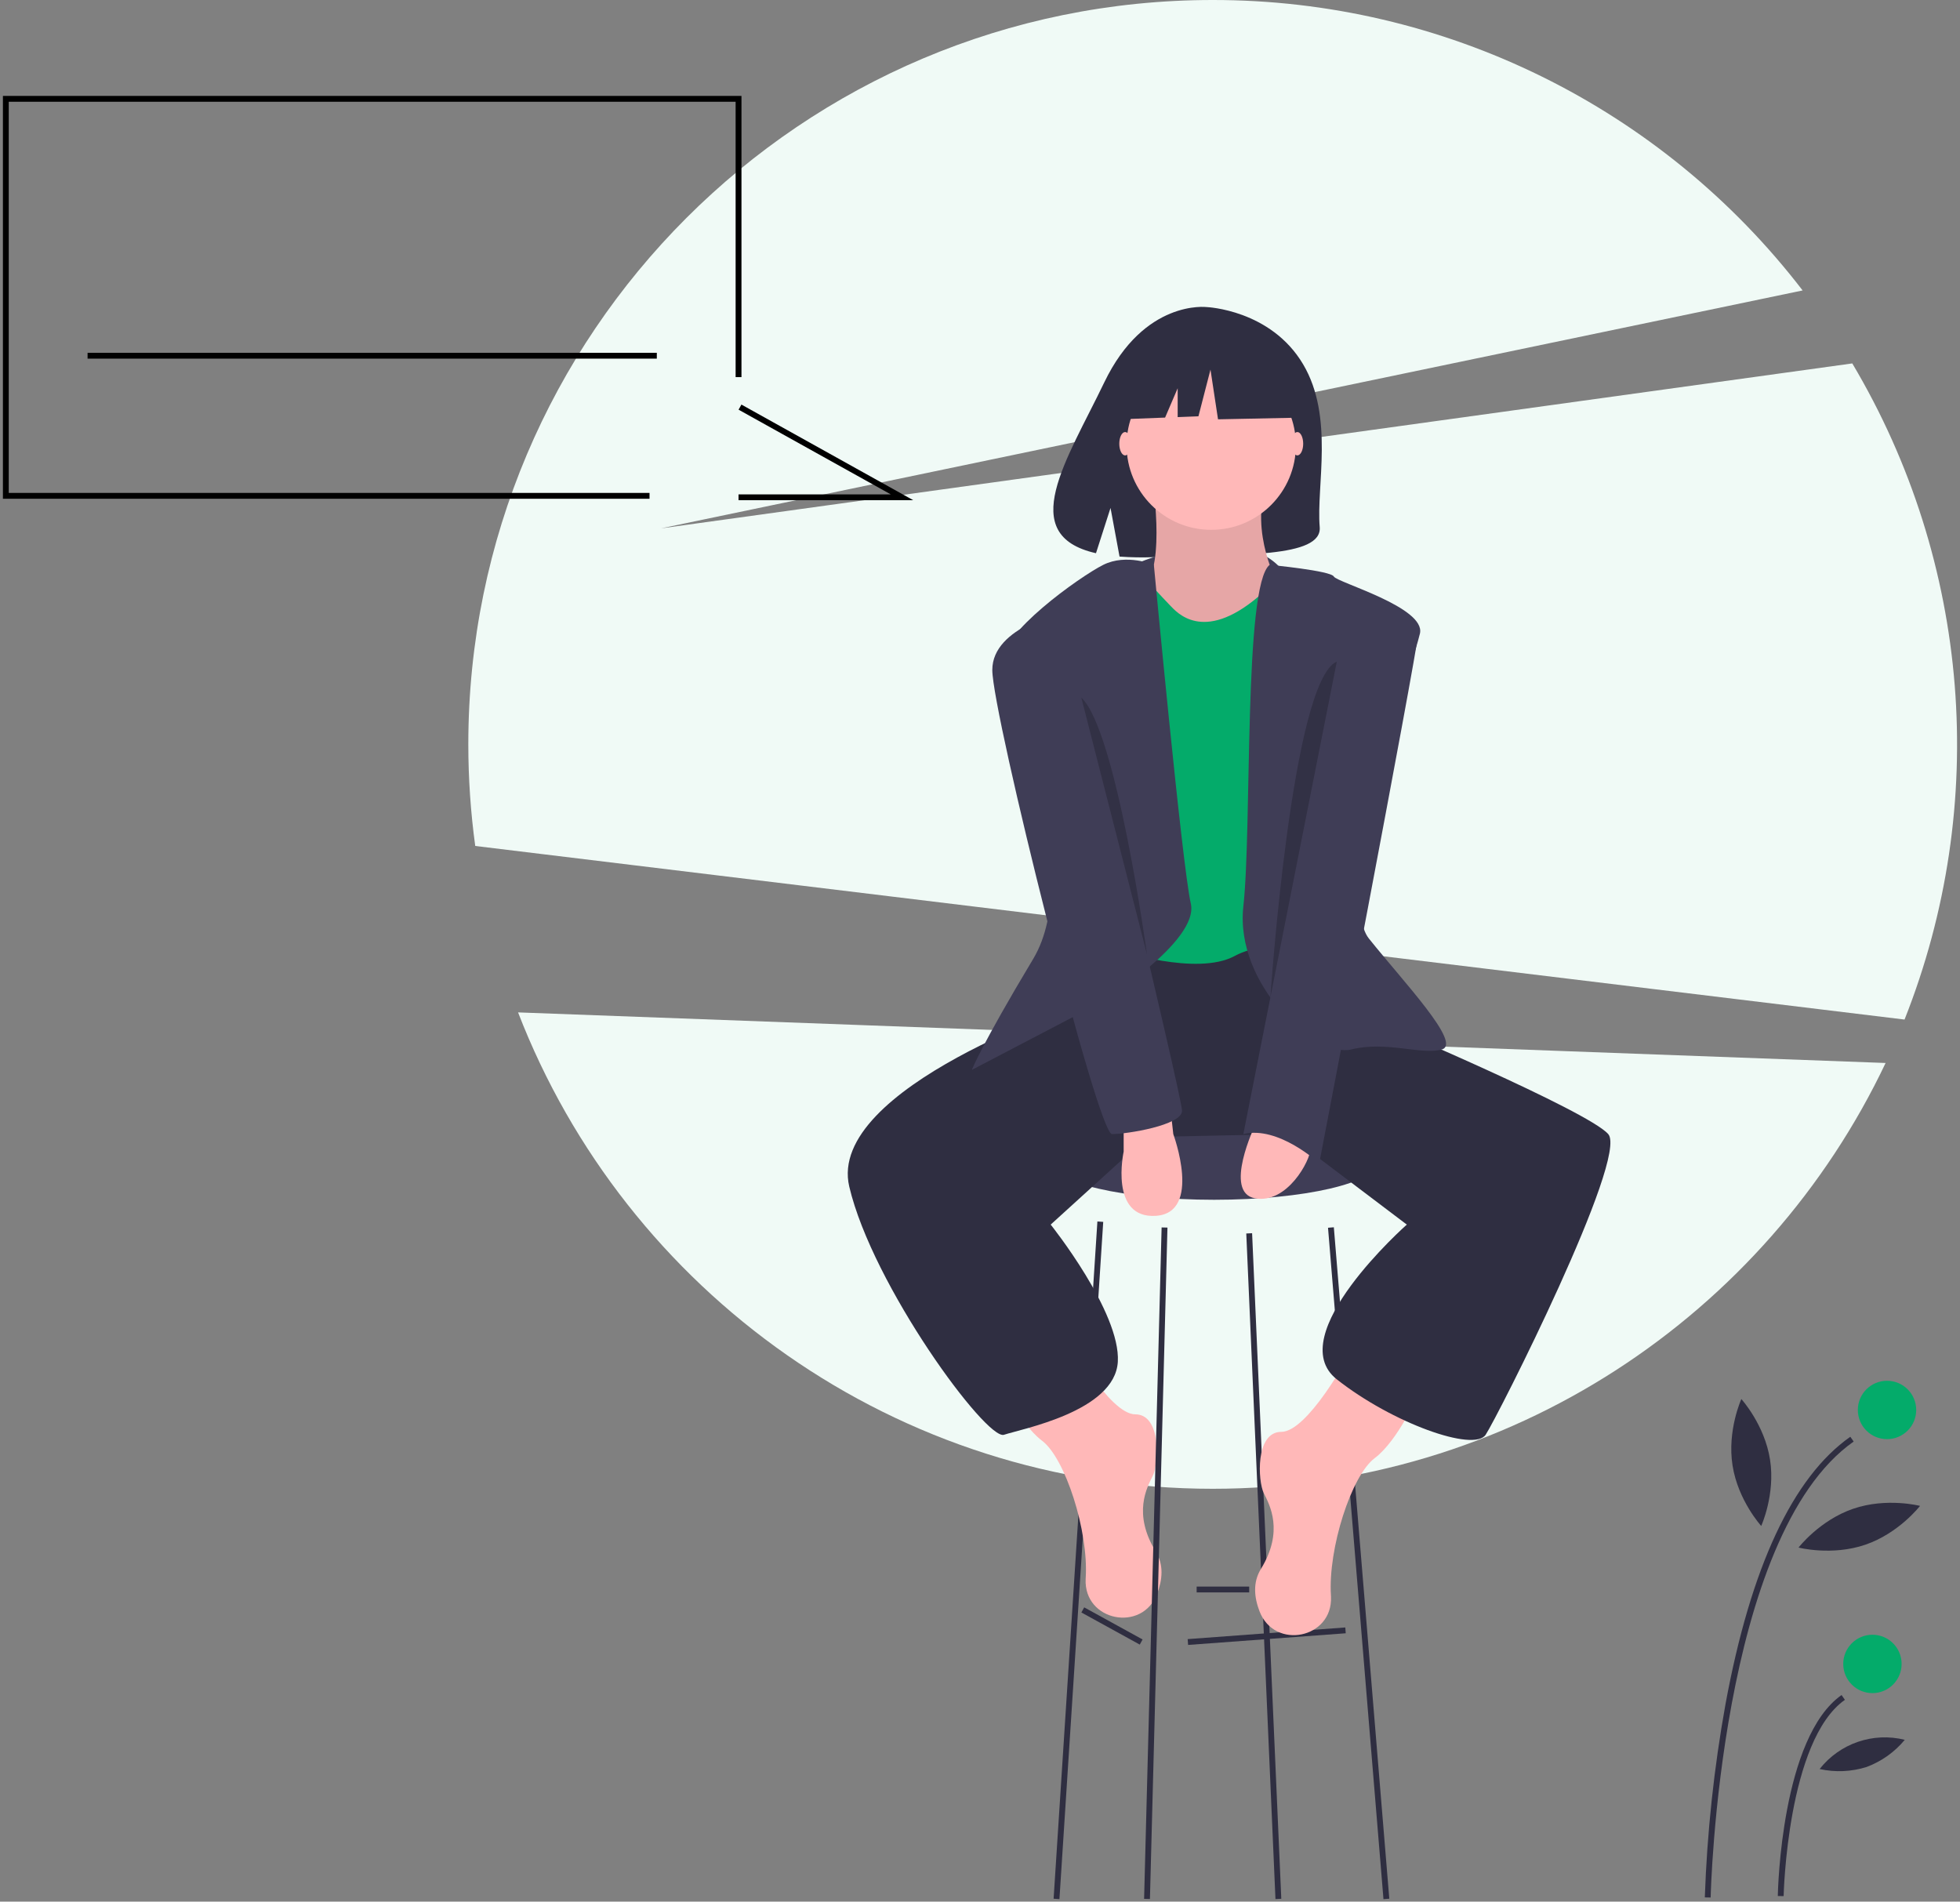 <?xml version="1.0" encoding="UTF-8"?>
<svg width="470px" height="456px" viewBox="0 0 470 456" version="1.1" xmlns="http://www.w3.org/2000/svg" xmlns:xlink="http://www.w3.org/1999/xlink">
    <rect x="0" y="0" width="470" height="456" fill="#808080" stroke="none"/>
    <!-- Generator: Sketch 52.6 (67491) - http://www.bohemiancoding.com/sketch -->
    <title>Group 18svg</title>
    <desc>Created with Sketch.</desc>
    <g id="UI" stroke="none" stroke-width="1" fill="none" fill-rule="evenodd">
        <g id="Google-Ads-LP" transform="translate(-813, -4981)" fill-rule="nonzero">
            <g id="Group-18" transform="translate(813, 4981)">
                <g id="undraw_modern_professional_yt9h" transform="translate(112, 0)">
                    <path d="M344.702,244.483 C365.15,192.932 360.521,134.81 332.17,87.146 L46.5,126.7 L320.263,69.646 C286.504,25.696 234.219,-0.046 178.8,1.46191876e-13 C80.217,1.46191876e-13 0.3,79.917 0.3,178.5 C0.302,186.648 0.857,194.786 1.961,202.858 L344.702,244.483 Z" id="Path" fill="#F0FAF6"></path>
                    <path d="M12.231,242.767 C38.032,309.592 102.875,357 178.8,357 C250.045,357 311.532,315.256 340.16,254.897 L12.231,242.767 Z" id="Path" fill="#F0FAF6"></path>
                    <path d="M160.6,135.1 C160.6,135.1 183.7,125.034 194.55,135.667 C205.4,146.3 165.5,142.8 160.6,135.1 Z" id="Path" fill="#3F3D56"></path>
                    <path d="M200.488,87.363 C192.725,74.246 177.366,73.635 177.366,73.635 C177.366,73.635 162.401,71.721 152.8,91.698 C143.852,110.319 131.502,128.297 150.812,132.656 L154.3,121.8 L156.46,133.464 C159.209,133.662 161.968,133.709 164.722,133.605 C185.402,132.938 205.096,133.801 204.462,126.38 C203.619,116.515 207.957,99.984 200.488,87.363 Z" id="Path" fill="#2F2E41"></path>
                    <ellipse id="Oval" fill="#3F3D56" cx="179.15" cy="278.6" rx="39.2" ry="9.1"></ellipse>
                    <rect id="Rectangle" fill="#2F2E41" transform="translate(191.75, 392.35) rotate(-4.229) translate(-191.75, -392.35) " x="172.798" y="391.65" width="37.904" height="1.4"></rect>
                    <rect id="Rectangle" fill="#2F2E41" transform="translate(154.65, 389.9) rotate(-61.189) translate(-154.65, -389.9) " x="153.95" y="381.911" width="1.4" height="15.978"></rect>
                    <rect id="Rectangle" fill="#2F2E41" x="174.95" y="380.45" width="12.6" height="1.4"></rect>
                    <polygon id="Path" fill="#2F2E41" points="142.049 455.398 140.651 455.302 151.151 292.902 152.549 292.998"></polygon>
                    <polygon id="Path" fill="#2F2E41" points="193.851 455.384 186.851 295.784 188.249 295.716 195.249 455.316"></polygon>
                    <rect id="Rectangle" fill="#2F2E41" transform="translate(213.8, 374.85) rotate(-4.722) translate(-213.8, -374.85) " x="213.1" y="294.076" width="1.4" height="161.548"></rect>
                    <path d="M211.35,325.15 C211.35,325.15 201.55,343.35 195.25,343.35 C188.95,343.35 189.65,355.25 191.05,358.05 C192.45,360.85 195.95,367.15 190.35,376.25 C188.394,379.429 188.744,383.034 190.027,386.381 C193.624,395.757 207.614,392.917 207.168,382.884 C207.163,382.773 207.157,382.662 207.15,382.55 C206.45,371.35 212.05,353.85 217.65,349.65 C223.25,345.45 228.15,334.25 228.15,334.25 L211.35,325.15 Z" id="Path" fill="#FFB8B8"></path>
                    <path d="M144.15,320.95 C144.15,320.95 153.95,339.15 160.25,339.15 C166.55,339.15 165.85,351.05 164.45,353.85 C163.05,356.65 159.55,362.95 165.15,372.05 C167.106,375.229 166.756,378.834 165.473,382.181 C161.876,391.557 147.886,388.717 148.332,378.684 C148.337,378.573 148.343,378.462 148.35,378.35 C149.05,367.15 143.45,349.65 137.85,345.45 C132.25,341.25 127.35,330.05 127.35,330.05 L144.15,320.95 Z" id="Path" fill="#FFB8B8"></path>
                    <path d="M151.85,231.35 L147.65,240.45 C147.65,240.45 86.05,260.75 91.65,284.55 C97.25,308.35 124.55,345.45 128.75,344.05 C132.95,342.65 155.35,338.45 156.05,326.55 C156.75,314.65 139.95,293.65 139.95,293.65 L163.05,272.65 L196.664,271.95 L225.35,293.65 C225.35,293.65 195.25,320.25 208.55,330.75 C221.85,341.25 241.45,348.25 244.25,344.05 C247.05,339.85 278.55,277.55 273.65,271.95 C268.75,266.35 219.05,245.35 219.05,245.35 L205.75,226.45 L153.95,223.65 L151.85,231.35 Z" id="Path" fill="#2F2E41"></path>
                    <path d="M164.45,115.85 C164.45,115.85 167.95,138.95 160.95,141.75 C153.95,144.55 174.95,156.45 174.95,156.45 L186.85,156.45 L194.55,140.35 C194.55,140.35 187.55,127.75 191.75,115.85 C195.95,103.95 164.45,115.85 164.45,115.85 Z" id="Path" fill="#FFB8B8"></path>
                    <path d="M164.45,115.85 C164.45,115.85 167.95,138.95 160.95,141.75 C153.95,144.55 174.95,156.45 174.95,156.45 L186.85,156.45 L194.55,140.35 C194.55,140.35 187.55,127.75 191.75,115.85 C195.95,103.95 164.45,115.85 164.45,115.85 Z" id="Path" fill="#000000" opacity="0.1"></path>
                    <path d="M159.55,135.45 C159.55,135.45 167.25,143.85 168.65,145.25 C170.05,146.65 176.35,154.35 189.65,143.15 C202.95,131.95 204.35,145.25 204.35,145.25 L204.35,229.25 C204.35,229.25 193.15,224.35 184.05,229.25 C174.95,234.15 156.05,227.85 156.05,227.85 L152.55,141.05 L159.55,135.45 Z" id="Path" fill="#04AB6A"></path>
                    <path d="M164.692,135.45 C164.692,135.45 158.15,132.65 152.55,135.45 C146.95,138.25 127.35,152.25 128.75,158.55 C130.15,164.85 148.35,208.95 135.75,229.95 C123.15,250.95 121.05,256.55 121.05,256.55 L151.85,240.45 C151.85,240.45 175.65,225.75 173.55,216.65 C171.45,207.55 164.692,135.45 164.692,135.45 Z" id="Path" fill="#3F3D56"></path>
                    <path d="M192.458,135.45 C192.458,135.45 207.15,136.85 207.85,138.25 C208.55,139.65 229.9,145.6 228.5,151.9 C227.1,158.2 207.85,214.55 216.25,225.05 C224.65,235.55 238.65,250.25 233.75,251.65 C228.85,253.05 220.45,249.55 212.05,251.65 C203.65,253.75 184.05,236.25 186.15,217.35 C188.25,198.45 186.167,140.35 192.458,135.45 Z" id="Path" fill="#3F3D56"></path>
                    <path d="M157.45,269.15 L157.45,276.15 C157.45,276.15 153.95,292.25 165.15,291.55 C176.35,290.85 169.35,271.95 169.35,271.95 L168.65,265.65 L157.45,269.15 Z" id="Path" fill="#FFB8B8"></path>
                    <path d="M188.95,269.85 C188.95,269.85 181.25,285.95 188.95,287.35 C196.65,288.75 202.25,278.25 202.25,275.45 C202.25,272.65 188.95,269.85 188.95,269.85 Z" id="Path" fill="#FFB8B8"></path>
                    <polygon id="Path" fill="#2F2E41" points="163.75 455.367 162.35 455.333 166.55 294.333 167.95 294.367"></polygon>
                    <ellipse id="Oval" fill="#FFB8B8" cx="199.1" cy="106.4" rx="1.4" ry="2.8"></ellipse>
                    <ellipse id="Oval" fill="#FFB8B8" cx="157.8" cy="106.4" rx="1.4" ry="2.8"></ellipse>
                    <path d="M211.35,144.55 C211.35,144.55 228.85,144.55 228.15,151.55 C227.45,158.55 204.35,278.95 204.35,278.95 C204.35,278.95 194.55,269.85 186.15,271.95 L211.35,144.55 Z" id="Path" fill="#3F3D56"></path>
                    <path d="M143.45,146.65 C143.45,146.65 125.95,150.15 125.95,160.65 C125.95,171.15 151.15,271.95 154.65,271.95 C158.15,271.95 171.45,269.85 171.45,266.35 C171.45,262.85 143.45,146.65 143.45,146.65 Z" id="Path" fill="#3F3D56"></path>
                    <path d="M147.3,167.3 L163.05,228.894 C163.05,228.894 155.7,175 147.3,167.3 Z" id="Path" fill="#000000" opacity="0.2"></path>
                    <path d="M208.562,158.645 L192.633,239.176 C192.633,239.176 197.724,163.291 208.562,158.645 Z" id="Path" fill="#000000" opacity="0.2"></path>
                    <circle id="Oval" fill="#FFB8B8" cx="178.45" cy="106.75" r="20.3"></circle>
                    <polygon id="Path" fill="#2F2E41" points="197.055 86.099 181.882 78.151 160.929 81.402 156.594 100.549 167.385 100.134 170.4 93.1 170.4 100.019 175.38 99.827 178.269 88.628 180.076 100.549 197.778 100.188"></polygon>
                    <path d="M298.208,455.014 L296.808,454.986 C297.35,439.42 299.01,423.913 301.778,408.585 C307.832,375.769 317.898,354.216 331.698,344.527 L332.502,345.673 C300.266,368.307 298.225,454.149 298.208,455.014 Z" id="Path" fill="#2F2E41"></path>
                    <path d="M315.708,454.679 L314.308,454.651 C314.338,453.101 315.213,416.562 329.598,406.462 L330.402,407.608 C316.597,417.3 315.715,454.306 315.708,454.679 Z" id="Path" fill="#2F2E41"></path>
                    <circle id="Oval" fill="#04AB6A" cx="340.5" cy="338.1" r="7"></circle>
                    <circle id="Oval" fill="#04AB6A" cx="337" cy="399" r="7"></circle>
                    <path d="M312.445,349.996 C313.761,358.399 310.332,365.915 310.332,365.915 C310.332,365.915 304.77,359.807 303.455,351.404 C302.139,343.001 305.568,335.485 305.568,335.485 C305.568,335.485 311.13,341.593 312.445,349.996 Z" id="Path" fill="#2F2E41"></path>
                    <path d="M335.326,370.404 C327.281,373.163 319.283,371.097 319.283,371.097 C319.283,371.097 324.329,364.556 332.374,361.796 C340.419,359.037 348.417,361.103 348.417,361.103 C348.417,361.103 343.371,367.644 335.326,370.404 Z" id="Path" fill="#2F2E41"></path>
                    <path d="M335.585,423.717 C331.944,424.86 328.066,425.028 324.34,424.202 C329.173,418.049 337.168,415.307 344.76,417.198 C342.325,420.137 339.161,422.385 335.585,423.717 Z" id="Path" fill="#2F2E41"></path>
                </g>
                <g id="Group-17" transform="translate(0, 23)" fill="#000000">
                    <polygon id="Path" points="155.753 96.6 0.7 96.6 0.7 0 177.8 0 177.8 67.431 176.4 67.431 176.4 1.4 2.1 1.4 2.1 95.2 155.753 95.2"></polygon>
                    <polygon id="Path" points="218.997 96.95 177.1 96.95 177.1 95.55 213.603 95.55 177.11 75.237 177.79 74.014"></polygon>
                    <rect id="Rectangle" x="21" y="61.6" width="136.5" height="1.4"></rect>
                </g>
            </g>
        </g>
    </g>
</svg>